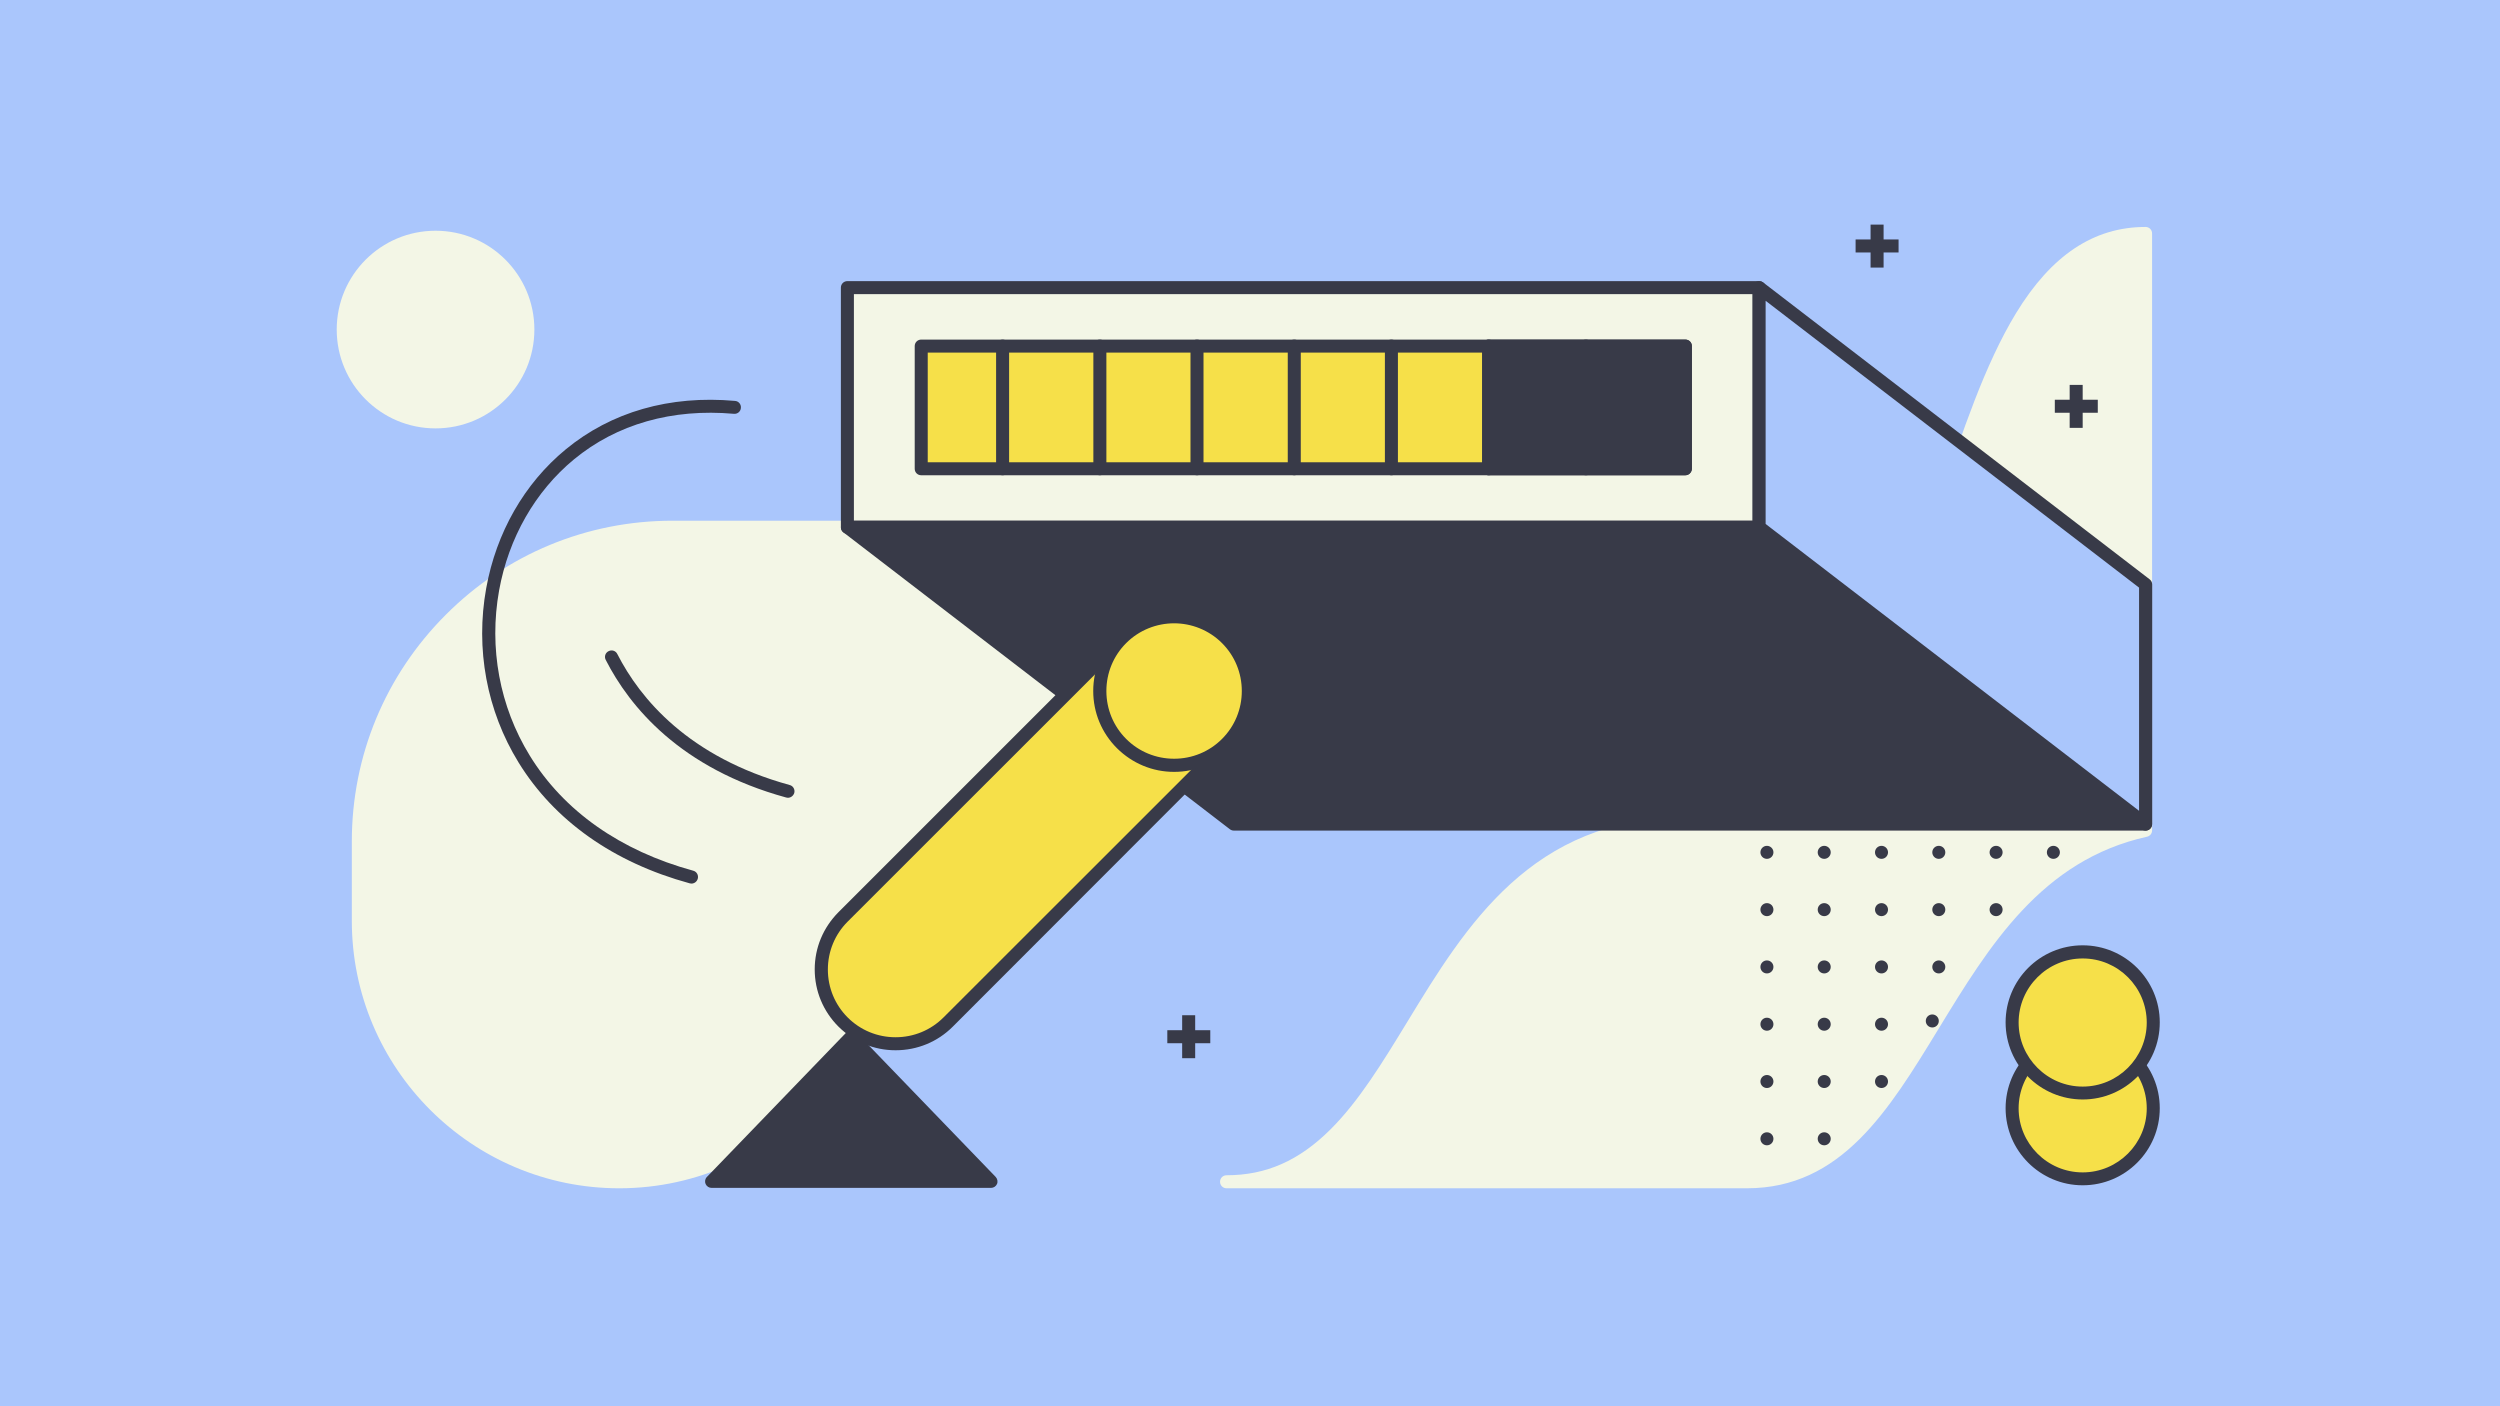 <?xml version="1.0" encoding="utf-8"?>
<!-- Generator: Adobe Illustrator 22.0.1, SVG Export Plug-In . SVG Version: 6.00 Build 0)  -->
<svg version="1.1" id="Layer_1" xmlns="http://www.w3.org/2000/svg" xmlns:xlink="http://www.w3.org/1999/xlink" x="0px" y="0px" viewBox="0 0 1920 1080" style="enable-background:new 0 0 1920 1080;" xml:space="preserve">

<rect y="0" width="1920" height="1080" style="fill:#AAC6FC;"/>
<g>
	<path d="M1647.8,174.3c-39.8,0-72.4,21.7-99.6,66.4c-23.8,39.2-41,90.6-59.2,145.2c-39.8,119-81,242-194.7,242
		c-117.8,0-168.7,83.3-213.5,156.9c-19.1,31.3-37.1,60.8-59,82.6c-24.1,24-49.4,35.2-79.8,35.2c-2.8,0-5,2.2-5,5s2.2,5,5,5h399.6
		c72.5,0,108.8-59.5,147.3-122.6c38.8-63.6,79-129.4,160-147.4c2.3-0.5,3.9-2.5,3.9-4.9V179.3
		C1652.8,176.5,1650.6,174.3,1647.8,174.3z" style="fill:#F3F6E6;"/>
	<g>
		<circle cx="1577" cy="654.6" r="5" style="fill:#383A48;"/>
	</g>
	<g>
		<circle cx="1533" cy="654.6" r="5" style="fill:#383A48;"/>
	</g>
	<g>
		<circle cx="1533" cy="698.6" r="5" style="fill:#383A48;"/>
	</g>
	<g>
		<circle cx="1489" cy="654.6" r="5" style="fill:#383A48;"/>
	</g>
	<g>
		<circle cx="1489" cy="698.6" r="5" style="fill:#383A48;"/>
	</g>
	<g>
		<circle cx="1489" cy="742.6" r="5" style="fill:#383A48;"/>
	</g>
	<g>
		<circle cx="1484" cy="784.1" r="5" style="fill:#383A48;"/>
	</g>
	<g>
		<circle cx="1445" cy="654.6" r="5" style="fill:#383A48;"/>
	</g>
	<g>
		<circle cx="1445" cy="698.6" r="5" style="fill:#383A48;"/>
	</g>
	<g>
		<circle cx="1445" cy="742.6" r="5" style="fill:#383A48;"/>
	</g>
	<g>
		<circle cx="1445" cy="786.6" r="5" style="fill:#383A48;"/>
	</g>
	<g>
		<circle cx="1445" cy="830.6" r="5" style="fill:#383A48;"/>
	</g>
	<g>
		<circle cx="1401" cy="654.6" r="5" style="fill:#383A48;"/>
	</g>
	<g>
		<circle cx="1401" cy="698.6" r="5" style="fill:#383A48;"/>
	</g>
	<g>
		<circle cx="1401" cy="742.6" r="5" style="fill:#383A48;"/>
	</g>
	<g>
		<circle cx="1401" cy="786.6" r="5" style="fill:#383A48;"/>
	</g>
	<g>
		<circle cx="1401" cy="830.6" r="5" style="fill:#383A48;"/>
	</g>
	<g>
		<circle cx="1401" cy="874.6" r="5" style="fill:#383A48;"/>
	</g>
	<g>
		<circle cx="1357" cy="654.6" r="5" style="fill:#383A48;"/>
	</g>
	<g>
		<circle cx="1357" cy="698.6" r="5" style="fill:#383A48;"/>
	</g>
	<g>
		<circle cx="1357" cy="742.6" r="5" style="fill:#383A48;"/>
	</g>
	<g>
		<circle cx="1357" cy="786.6" r="5" style="fill:#383A48;"/>
	</g>
	<g>
		<circle cx="1357" cy="830.6" r="5" style="fill:#383A48;"/>
	</g>
	<g>
		<circle cx="1357" cy="874.6" r="5" style="fill:#383A48;"/>
	</g>
	<path d="M1005.4,402.8c-0.8-1.8-2.6-2.9-4.5-2.9H516.6c-65.8,0-127.7,25.6-174.2,72.2
		c-46.5,46.5-72.2,108.4-72.2,174.2v60.9c0,113.3,92.1,205.4,205.4,205.4c59.8,0,116.5-26,155.5-71.3l373.6-433.1
		C1006,406.7,1006.3,404.6,1005.4,402.8z" style="fill:#F3F6E6;"/>
	<g>
		<g>
			<rect x="1436.6" y="172.5" width="10" height="33" style="fill:#383A48;"/>
		</g>
		<g>
			<line x1="1425.1" y1="188.9" x2="1458.1" y2="188.9" style="fill:none;"/>
			<rect x="1425.1" y="183.9" width="33" height="10" style="fill:#383A48;"/>
		</g>
	</g>
	<g>
		<g>
			<rect x="1589.5" y="295.6" width="10" height="33" style="fill:#383A48;"/>
		</g>
		<g>
			<line x1="1578.1" y1="312" x2="1611" y2="312" style="fill:none;"/>
			<rect x="1578.1" y="307" width="33" height="10" style="fill:#383A48;"/>
		</g>
	</g>
	<g>
		<g>
			<rect x="907.9" y="779.7" width="10" height="33" style="fill:#383A48;"/>
		</g>
		<g>
			<line x1="896.5" y1="796.2" x2="929.4" y2="796.2" style="fill:none;"/>
			<rect x="896.5" y="791.2" width="33" height="10" style="fill:#383A48;"/>
		</g>
	</g>
	<g>
		<g>
			<rect x="650.8" y="220.9" width="700.3" height="184" style="fill:#F3F6E6;"/>
			<path d="M1351,409.9H650.8c-2.8,0-5-2.2-5-5v-184c0-2.8,2.2-5,5-5H1351c2.8,0,5,2.2,5,5v184
				C1356,407.6,1353.8,409.9,1351,409.9z M655.8,399.9H1346v-174H655.8V399.9z" style="fill:#383A48;"/>
		</g>
		<g>
			<polygon points="1647.8,632.9 1351,404.9 650.8,404.9 947.6,632.9 			" style="fill:#383A48;"/>
			<path d="M1647.8,637.9H947.6c-1.1,0-2.2-0.4-3-1l-296.8-228c-1.7-1.3-2.4-3.5-1.7-5.6c0.7-2,2.6-3.4,4.7-3.4H1351
				c1.1,0,2.2,0.4,3,1l296.8,228c1.7,1.3,2.4,3.5,1.7,5.6S1650,637.9,1647.8,637.9z M949.3,627.9h683.8l-283.8-218H665.5
				L949.3,627.9z" style="fill:#383A48;"/>
		</g>
		<g>
			<polygon points="1351,220.9 1647.8,448.9 1647.8,632.9 1351,404.9 			" style="fill:#AAC6FC;"/>
			<path d="M1647.8,637.9c-1.1,0-2.2-0.4-3-1l-296.8-228c-1.2-0.9-2-2.4-2-4v-184c0-1.9,1.1-3.6,2.8-4.5
				c1.7-0.8,3.7-0.6,5.3,0.5l296.8,228c1.2,0.9,2,2.4,2,4v184c0,1.9-1.1,3.6-2.8,4.5C1649.3,637.7,1648.6,637.9,1647.8,637.9z
				 M1356,402.4l286.8,220.3V451.3L1356,231V402.4z" style="fill:#383A48;"/>
		</g>
		<g>
			<g>
				<rect x="707.5" y="265.8" width="586.9" height="94.2" style="fill:#F6E049;"/>
				<path d="M1294.3,365H707.5c-2.8,0-5-2.2-5-5v-94.2c0-2.8,2.2-5,5-5h586.9c2.8,0,5,2.2,5,5V360
					C1299.3,362.7,1297.1,365,1294.3,365z M712.5,355h576.9v-84.2H712.5V355z" style="fill:#383A48;"/>
			</g>
			<g>
				<rect x="1143.3" y="265.8" width="151" height="94.2" style="fill:#383A48;"/>
				<path d="M1294.3,365h-151c-2.8,0-5-2.2-5-5v-94.2c0-2.8,2.2-5,5-5h151c2.8,0,5,2.2,5,5V360
					C1299.3,362.7,1297.1,365,1294.3,365z M1148.3,355h141v-84.2h-141V355z" style="fill:#383A48;"/>
			</g>
			<g>
				<path d="M770,365c-2.8,0-5-2.2-5-5v-94.2c0-2.8,2.2-5,5-5s5,2.2,5,5V360C775,362.7,772.8,365,770,365z" style="fill:#383A48;"/>
			</g>
			<g>
				<path d="M844.7,365c-2.8,0-5-2.2-5-5v-94.2c0-2.8,2.2-5,5-5s5,2.2,5,5V360C849.7,362.7,847.4,365,844.7,365z" style="fill:#383A48;"/>
			</g>
			<g>
				<path d="M919.3,365c-2.8,0-5-2.2-5-5v-94.2c0-2.8,2.2-5,5-5s5,2.2,5,5V360C924.3,362.7,922.1,365,919.3,365z" style="fill:#383A48;"/>
			</g>
			<g>
				<path d="M994,365c-2.8,0-5-2.2-5-5v-94.2c0-2.8,2.2-5,5-5s5,2.2,5,5V360C999,362.7,996.7,365,994,365z" style="fill:#383A48;"/>
			</g>
			<g>
				<path d="M1068.6,365c-2.8,0-5-2.2-5-5v-94.2c0-2.8,2.2-5,5-5s5,2.2,5,5V360C1073.6,362.7,1071.4,365,1068.6,365z" style="fill:#383A48;"/>
			</g>
			<g>
				<path d="M1143.3,365c-2.8,0-5-2.2-5-5v-94.2c0-2.8,2.2-5,5-5s5,2.2,5,5V360C1148.3,362.7,1146.1,365,1143.3,365z" style="fill:#383A48;"/>
			</g>
			<g>
				<path d="M1218,365c-2.8,0-5-2.2-5-5v-94.2c0-2.8,2.2-5,5-5s5,2.2,5,5V360C1223,362.7,1220.7,365,1218,365z" style="fill:#383A48;"/>
			</g>
		</g>
	</g>
	<g>
		<path d="M764.7,903.9L657.4,792.7c-0.9-1-2.2-1.5-3.6-1.5c-1.4,0-2.7,0.6-3.6,1.5L542.9,903.9c-1.4,1.4-1.8,3.6-1,5.4
			s2.6,3,4.6,3h214.6c2,0,3.8-1.2,4.6-3S766,905.3,764.7,903.9z" style="fill:#383A48;"/>
		<g>
			<path d="M942,571.1L728.2,784.9c-22.3,22.3-58.4,22.3-80.7,0l0,0c-22.3-22.3-22.3-58.4,0-80.7l213.9-213.9L942,571.1
				z" style="fill:#F6E049;"/>
			<path d="M687.8,806.6c-16.6,0-32.1-6.5-43.9-18.2c-11.7-11.7-18.2-27.3-18.2-43.9c0-16.6,6.5-32.1,18.2-43.9
				l213.9-213.9c2-2,5.1-2,7.1,0l80.7,80.7c0.9,0.9,1.5,2.2,1.5,3.5s-0.5,2.6-1.5,3.5L731.7,788.5
				C720,800.2,704.4,806.6,687.8,806.6z M861.4,497.5L651,707.8c-9.8,9.8-15.2,22.9-15.2,36.8c0,13.9,5.4,27,15.2,36.8
				s22.9,15.2,36.8,15.2c13.9,0,27-5.4,36.8-15.2L935,571.1L861.4,497.5z" style="fill:#383A48;"/>
		</g>
		<g>
			<circle cx="901.7" cy="530.7" r="57" style="fill:#F6E049;"/>
			<path d="M901.7,592.8c-16.6,0-32.1-6.5-43.9-18.2c-11.7-11.7-18.2-27.3-18.2-43.9c0-16.6,6.5-32.1,18.2-43.9
				c24.2-24.2,63.5-24.2,87.7,0c11.7,11.7,18.2,27.3,18.2,43.9s-6.5,32.1-18.2,43.9C933.9,586.3,918.3,592.8,901.7,592.8z
				 M901.7,478.7c-13.3,0-26.7,5.1-36.8,15.2c-9.8,9.8-15.2,22.9-15.2,36.8c0,13.9,5.4,27,15.2,36.8s22.9,15.2,36.8,15.2
				c13.9,0,27-5.4,36.8-15.2s15.2-22.9,15.2-36.8c0-13.9-5.4-27-15.2-36.8C928.4,483.8,915,478.7,901.7,478.7z" style="fill:#383A48;"/>
		</g>
	</g>
	<g>
		<path d="M531,678.6c-0.4,0-0.9-0.1-1.3-0.2c-58.6-16-104-48.2-131.5-92.9c-24.4-39.7-33.2-87.2-24.8-133.7
			c7.7-42.7,29.3-80.5,61-106.6c35-28.9,80-41.8,130.1-37.3c2.8,0.2,4.8,2.7,4.5,5.4c-0.2,2.8-2.7,4.8-5.4,4.5
			c-47.4-4.2-89.9,7.9-122.8,35c-29.8,24.6-50.2,60.3-57.5,100.7c-7.9,44.1,0.4,89.1,23.5,126.7c26.1,42.6,69.6,73.2,125.6,88.5
			c2.7,0.7,4.2,3.5,3.5,6.1C535.2,677.2,533.2,678.6,531,678.6z" style="fill:#383A48;"/>
	</g>
	<g>
		<path d="M605.1,612.7c-0.4,0-0.9-0.1-1.3-0.2c-81.3-22.3-120.3-69.8-138.6-105.7c-1.3-2.5-0.3-5.5,2.2-6.7
			c2.5-1.3,5.5-0.3,6.7,2.2c17.4,34.1,54.6,79.2,132.4,100.6c2.7,0.7,4.2,3.5,3.5,6.1C609.3,611.2,607.3,612.7,605.1,612.7z" style="fill:#383A48;"/>
	</g>
	<circle cx="334.5" cy="253.1" r="75.9" style="fill:#F3F6E6;"/>
	<g>
		<circle cx="1599.5" cy="851.2" r="54.2" style="fill:#F6E049;"/>
		<path d="M1599.5,910.3c-32.6,0-59.2-26.5-59.2-59.2c0-32.6,26.5-59.2,59.2-59.2c32.6,0,59.2,26.5,59.2,59.2
			S1632.2,910.3,1599.5,910.3z M1599.5,802c-27.1,0-49.2,22.1-49.2,49.2c0,27.1,22.1,49.2,49.2,49.2s49.2-22.1,49.2-49.2
			C1648.7,824,1626.7,802,1599.5,802z" style="fill:#383A48;"/>
	</g>
	<g>
		<circle cx="1599.5" cy="785.2" r="54.2" style="fill:#F6E049;"/>
		<path d="M1599.5,844.4c-32.6,0-59.2-26.5-59.2-59.2s26.5-59.2,59.2-59.2c32.6,0,59.2,26.5,59.2,59.2
			S1632.2,844.4,1599.5,844.4z M1599.5,736.1c-27.1,0-49.2,22.1-49.2,49.2s22.1,49.2,49.2,49.2s49.2-22.1,49.2-49.2
			S1626.7,736.1,1599.5,736.1z" style="fill:#383A48;"/>
	</g>
</g>
</svg>
